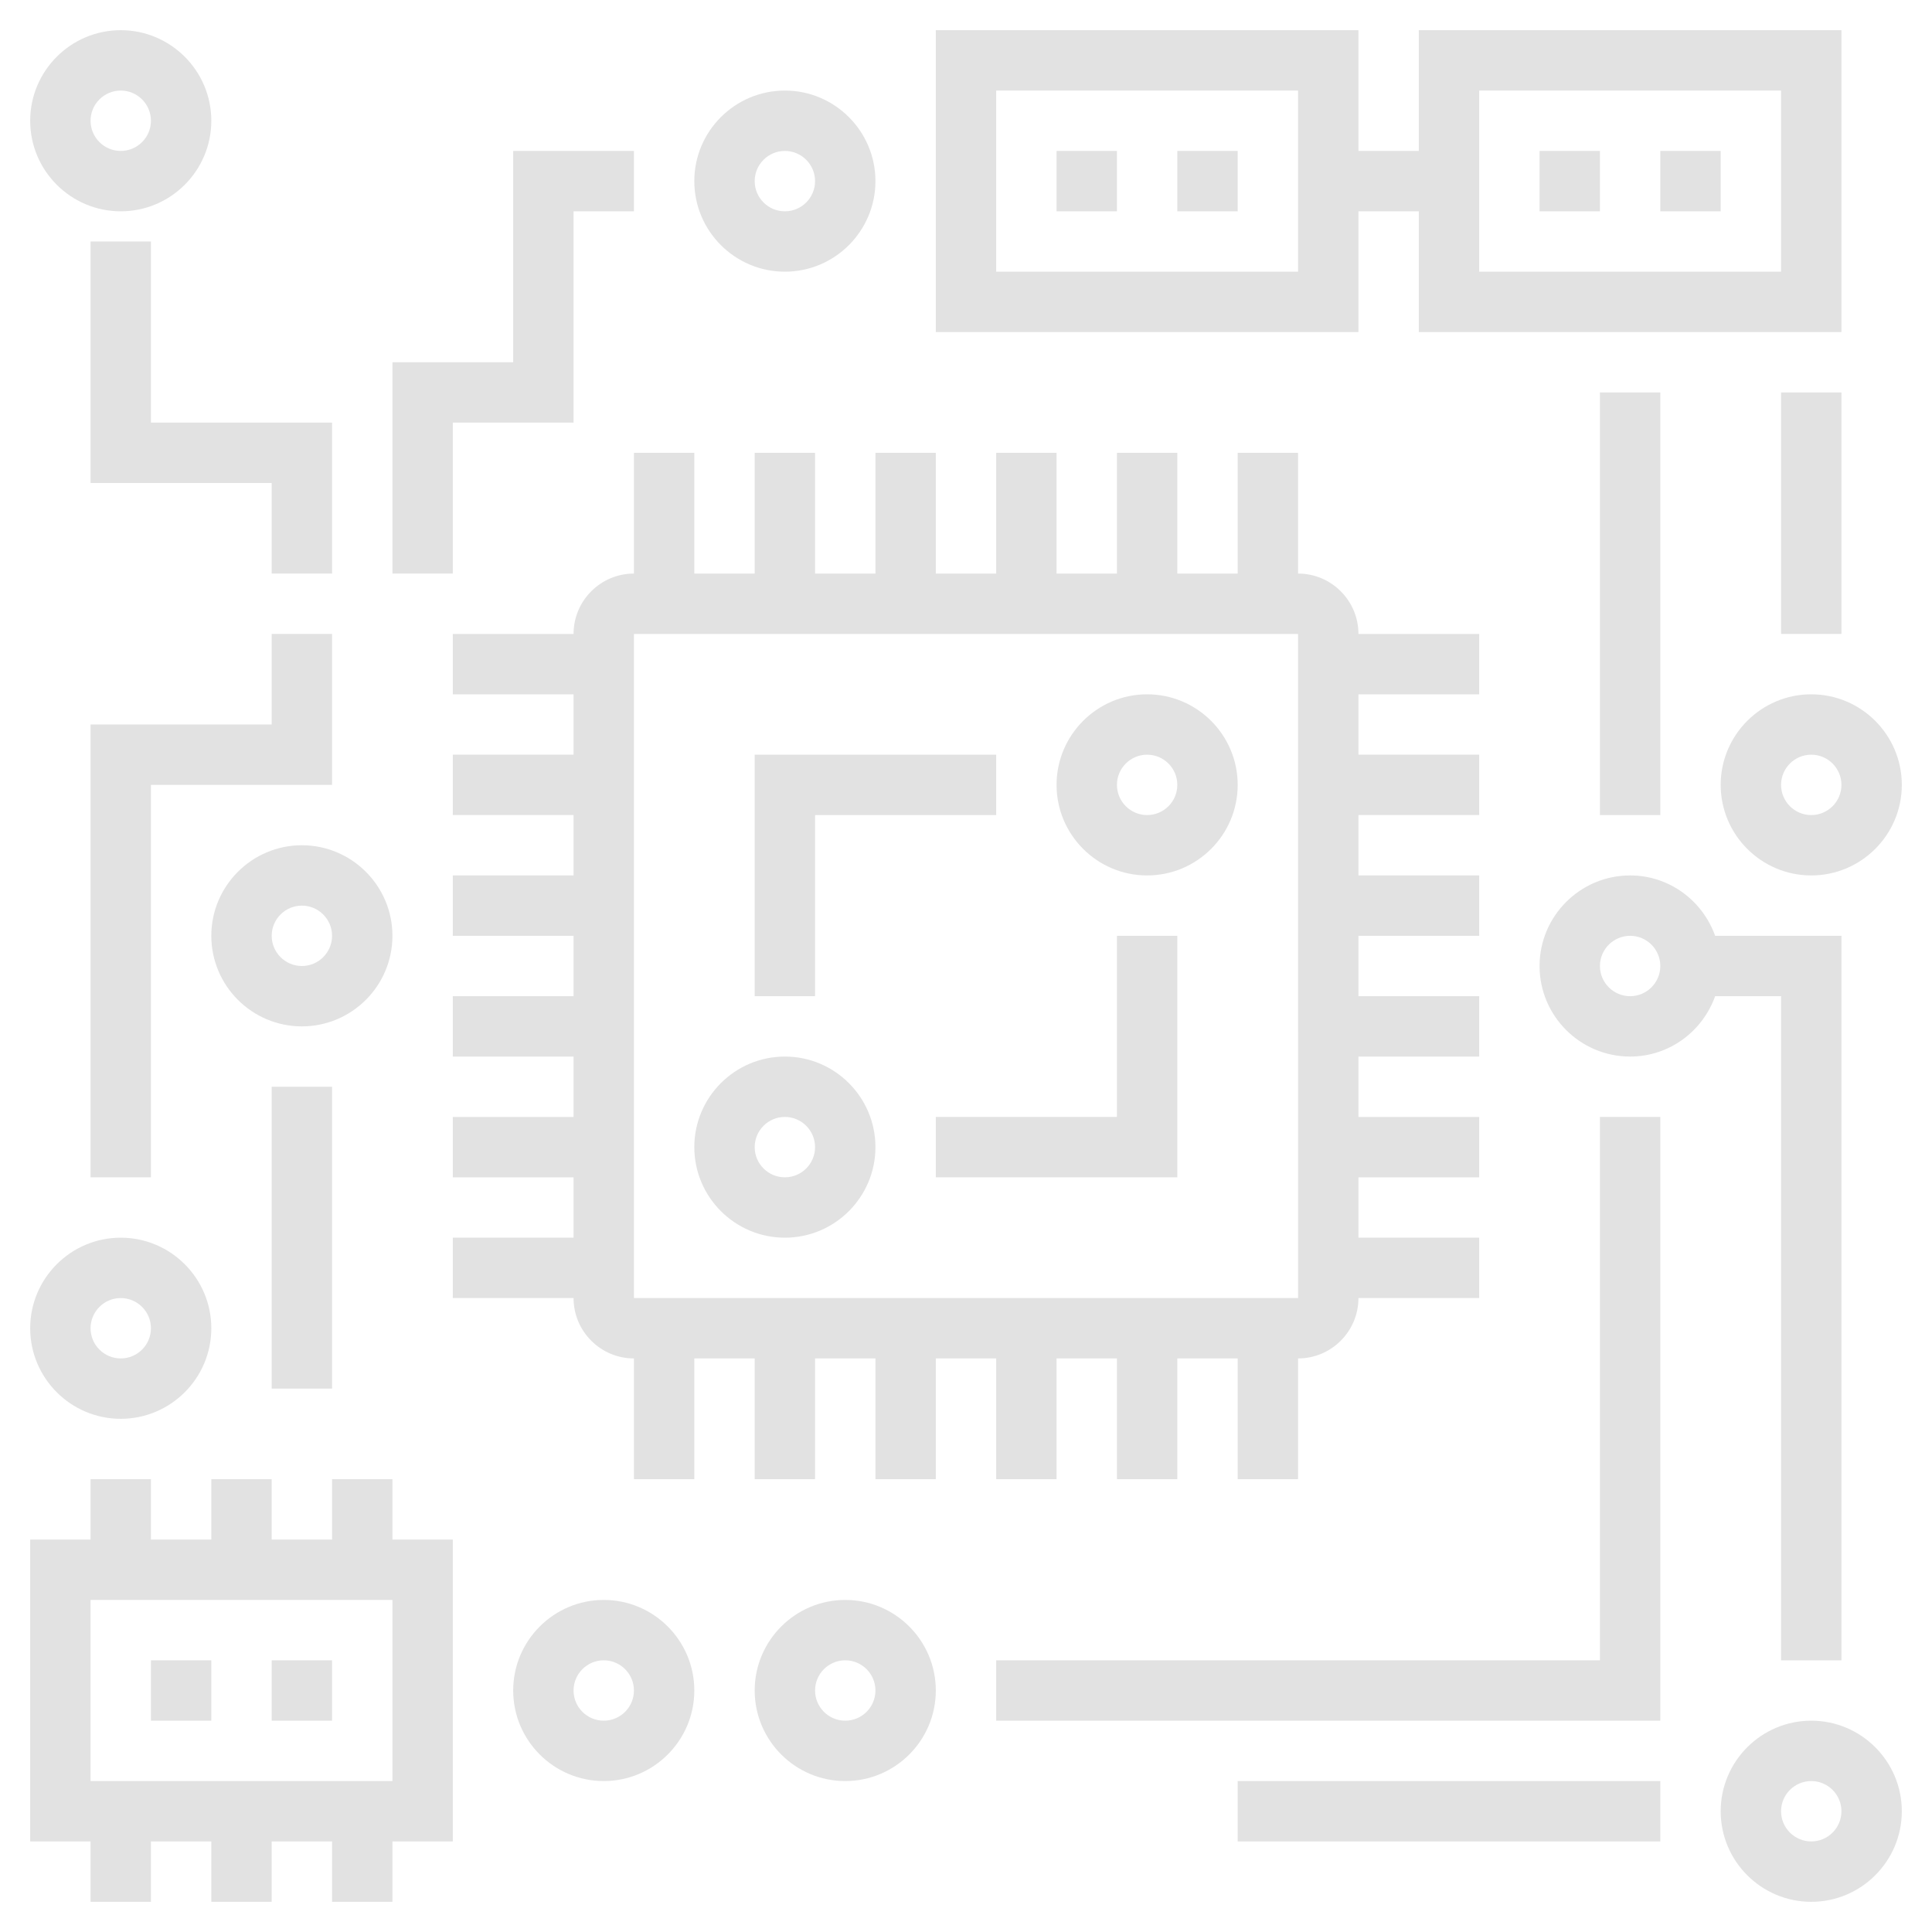 <svg width="512" height="512" viewBox="0 0 512 512" fill="none" xmlns="http://www.w3.org/2000/svg">
<path d="M304 184C290.768 184 280 194.768 280 208C280 221.232 290.768 232 304 232C317.232 232 328 221.232 328 208C328 194.768 317.232 184 304 184ZM304 216C299.584 216 296 212.408 296 208C296 203.592 299.584 200 304 200C308.416 200 312 203.592 312 208C312 212.408 308.416 216 304 216Z" fill="#E2E2E2"/>
<path d="M208 280C194.768 280 184 290.768 184 304C184 317.232 194.768 328 208 328C221.232 328 232 317.232 232 304C232 290.768 221.232 280 208 280ZM208 312C203.584 312 200 308.408 200 304C200 299.592 203.584 296 208 296C212.416 296 216 299.592 216 304C216 308.408 212.416 312 208 312Z" fill="#E2E2E2"/>
<path d="M160 424C146.768 424 136 434.768 136 448C136 461.232 146.768 472 160 472C173.232 472 184 461.232 184 448C184 434.768 173.232 424 160 424ZM160 456C155.584 456 152 452.408 152 448C152 443.592 155.584 440 160 440C164.416 440 168 443.592 168 448C168 452.408 164.416 456 160 456Z" fill="#E2E2E2"/>
<path d="M224 424C210.768 424 200 434.768 200 448C200 461.232 210.768 472 224 472C237.232 472 248 461.232 248 448C248 434.768 237.232 424 224 424ZM224 456C219.584 456 216 452.408 216 448C216 443.592 219.584 440 224 440C228.416 440 232 443.592 232 448C232 452.408 228.416 456 224 456Z" fill="#E2E2E2"/>
<path d="M296 296H248V312H312V248H296V296Z" fill="#E2E2E2"/>
<path d="M216 216H264V200H200V264H216V216Z" fill="#E2E2E2"/>
<path d="M264 360V392H280V360H296V392H312V360H328V392H344V360C352.824 360 360 352.824 360 344H392V328H360V312H392V296H360V280H392V264H360V248H392V232H360V216H392V200H360V184H392V168H360C360 159.176 352.824 152 344 152V120H328V152H312V120H296V152H280V120H264V152H248V120H232V152H216V120H200V152H184V120H168V152C159.176 152 152 159.176 152 168H120V184H152V200H120V216H152V232H120V248H152V264H120V280H152V296H120V312H152V328H120V344H152C152 352.824 159.176 360 168 360V392H184V360H200V392H216V360H232V392H248V360H264ZM168 168H344L344.008 344H168V168Z" fill="#E2E2E2"/>
<path d="M40 440H56V456H40V440Z" fill="#E2E2E2"/>
<path d="M72 440H88V456H72V440Z" fill="#E2E2E2"/>
<path d="M408 40H424V56H408V40Z" fill="#E2E2E2"/>
<path d="M440 40H456V56H440V40Z" fill="#E2E2E2"/>
<path d="M360 56H376V88H488V8H376V40H360V8H248V88H360V56ZM392 24H472V72H392V24ZM344 72H264V24H344V72Z" fill="#E2E2E2"/>
<path d="M280 40H296V56H280V40Z" fill="#E2E2E2"/>
<path d="M312 40H328V56H312V40Z" fill="#E2E2E2"/>
<path d="M104 392H88V408H72V392H56V408H40V392H24V408H8V488H24V504H40V488H56V504H72V488H88V504H104V488H120V408H104V392ZM104 472H24V424H104V472Z" fill="#E2E2E2"/>
<path d="M480 456C466.768 456 456 466.768 456 480C456 493.232 466.768 504 480 504C493.232 504 504 493.232 504 480C504 466.768 493.232 456 480 456ZM480 488C475.584 488 472 484.408 472 480C472 475.592 475.584 472 480 472C484.416 472 488 475.592 488 480C488 484.408 484.416 488 480 488Z" fill="#E2E2E2"/>
<path d="M328 472H440V488H328V472Z" fill="#E2E2E2"/>
<path d="M472 264V440H488V248H454.528C451.216 238.712 442.416 232 432 232C418.768 232 408 242.768 408 256C408 269.232 418.768 280 432 280C442.416 280 451.216 273.288 454.528 264H472ZM432 264C427.584 264 424 260.408 424 256C424 251.592 427.584 248 432 248C436.416 248 440 251.592 440 256C440 260.408 436.416 264 432 264Z" fill="#E2E2E2"/>
<path d="M424 440H264V456H440V296H424V440Z" fill="#E2E2E2"/>
<path d="M424 104H440V216H424V104Z" fill="#E2E2E2"/>
<path d="M456 208C456 221.232 466.768 232 480 232C493.232 232 504 221.232 504 208C504 194.768 493.232 184 480 184C466.768 184 456 194.768 456 208ZM488 208C488 212.408 484.416 216 480 216C475.584 216 472 212.408 472 208C472 203.592 475.584 200 480 200C484.416 200 488 203.592 488 208Z" fill="#E2E2E2"/>
<path d="M472 104H488V168H472V104Z" fill="#E2E2E2"/>
<path d="M32 376C45.232 376 56 365.232 56 352C56 338.768 45.232 328 32 328C18.768 328 8 338.768 8 352C8 365.232 18.768 376 32 376ZM32 344C36.416 344 40 347.592 40 352C40 356.408 36.416 360 32 360C27.584 360 24 356.408 24 352C24 347.592 27.584 344 32 344Z" fill="#E2E2E2"/>
<path d="M88 168H72V192H24V312H40V208H88V168Z" fill="#E2E2E2"/>
<path d="M56 248C56 261.232 66.768 272 80 272C93.232 272 104 261.232 104 248C104 234.768 93.232 224 80 224C66.768 224 56 234.768 56 248ZM88 248C88 252.408 84.416 256 80 256C75.584 256 72 252.408 72 248C72 243.592 75.584 240 80 240C84.416 240 88 243.592 88 248Z" fill="#E2E2E2"/>
<path d="M72 288H88V368H72V288Z" fill="#E2E2E2"/>
<path d="M32 56C45.232 56 56 45.232 56 32C56 18.768 45.232 8 32 8C18.768 8 8 18.768 8 32C8 45.232 18.768 56 32 56ZM32 24C36.416 24 40 27.592 40 32C40 36.408 36.416 40 32 40C27.584 40 24 36.408 24 32C24 27.592 27.584 24 32 24Z" fill="#E2E2E2"/>
<path d="M208 72C221.232 72 232 61.232 232 48C232 34.768 221.232 24 208 24C194.768 24 184 34.768 184 48C184 61.232 194.768 72 208 72ZM208 40C212.416 40 216 43.592 216 48C216 52.408 212.416 56 208 56C203.584 56 200 52.408 200 48C200 43.592 203.584 40 208 40Z" fill="#E2E2E2"/>
<path d="M120 112H152V56H168V40H136V96H104V152H120V112Z" fill="#E2E2E2"/>
<path d="M40 64H24V128H72V152H88V112H40V64Z" fill="#E2E2E2"/>
</svg>

